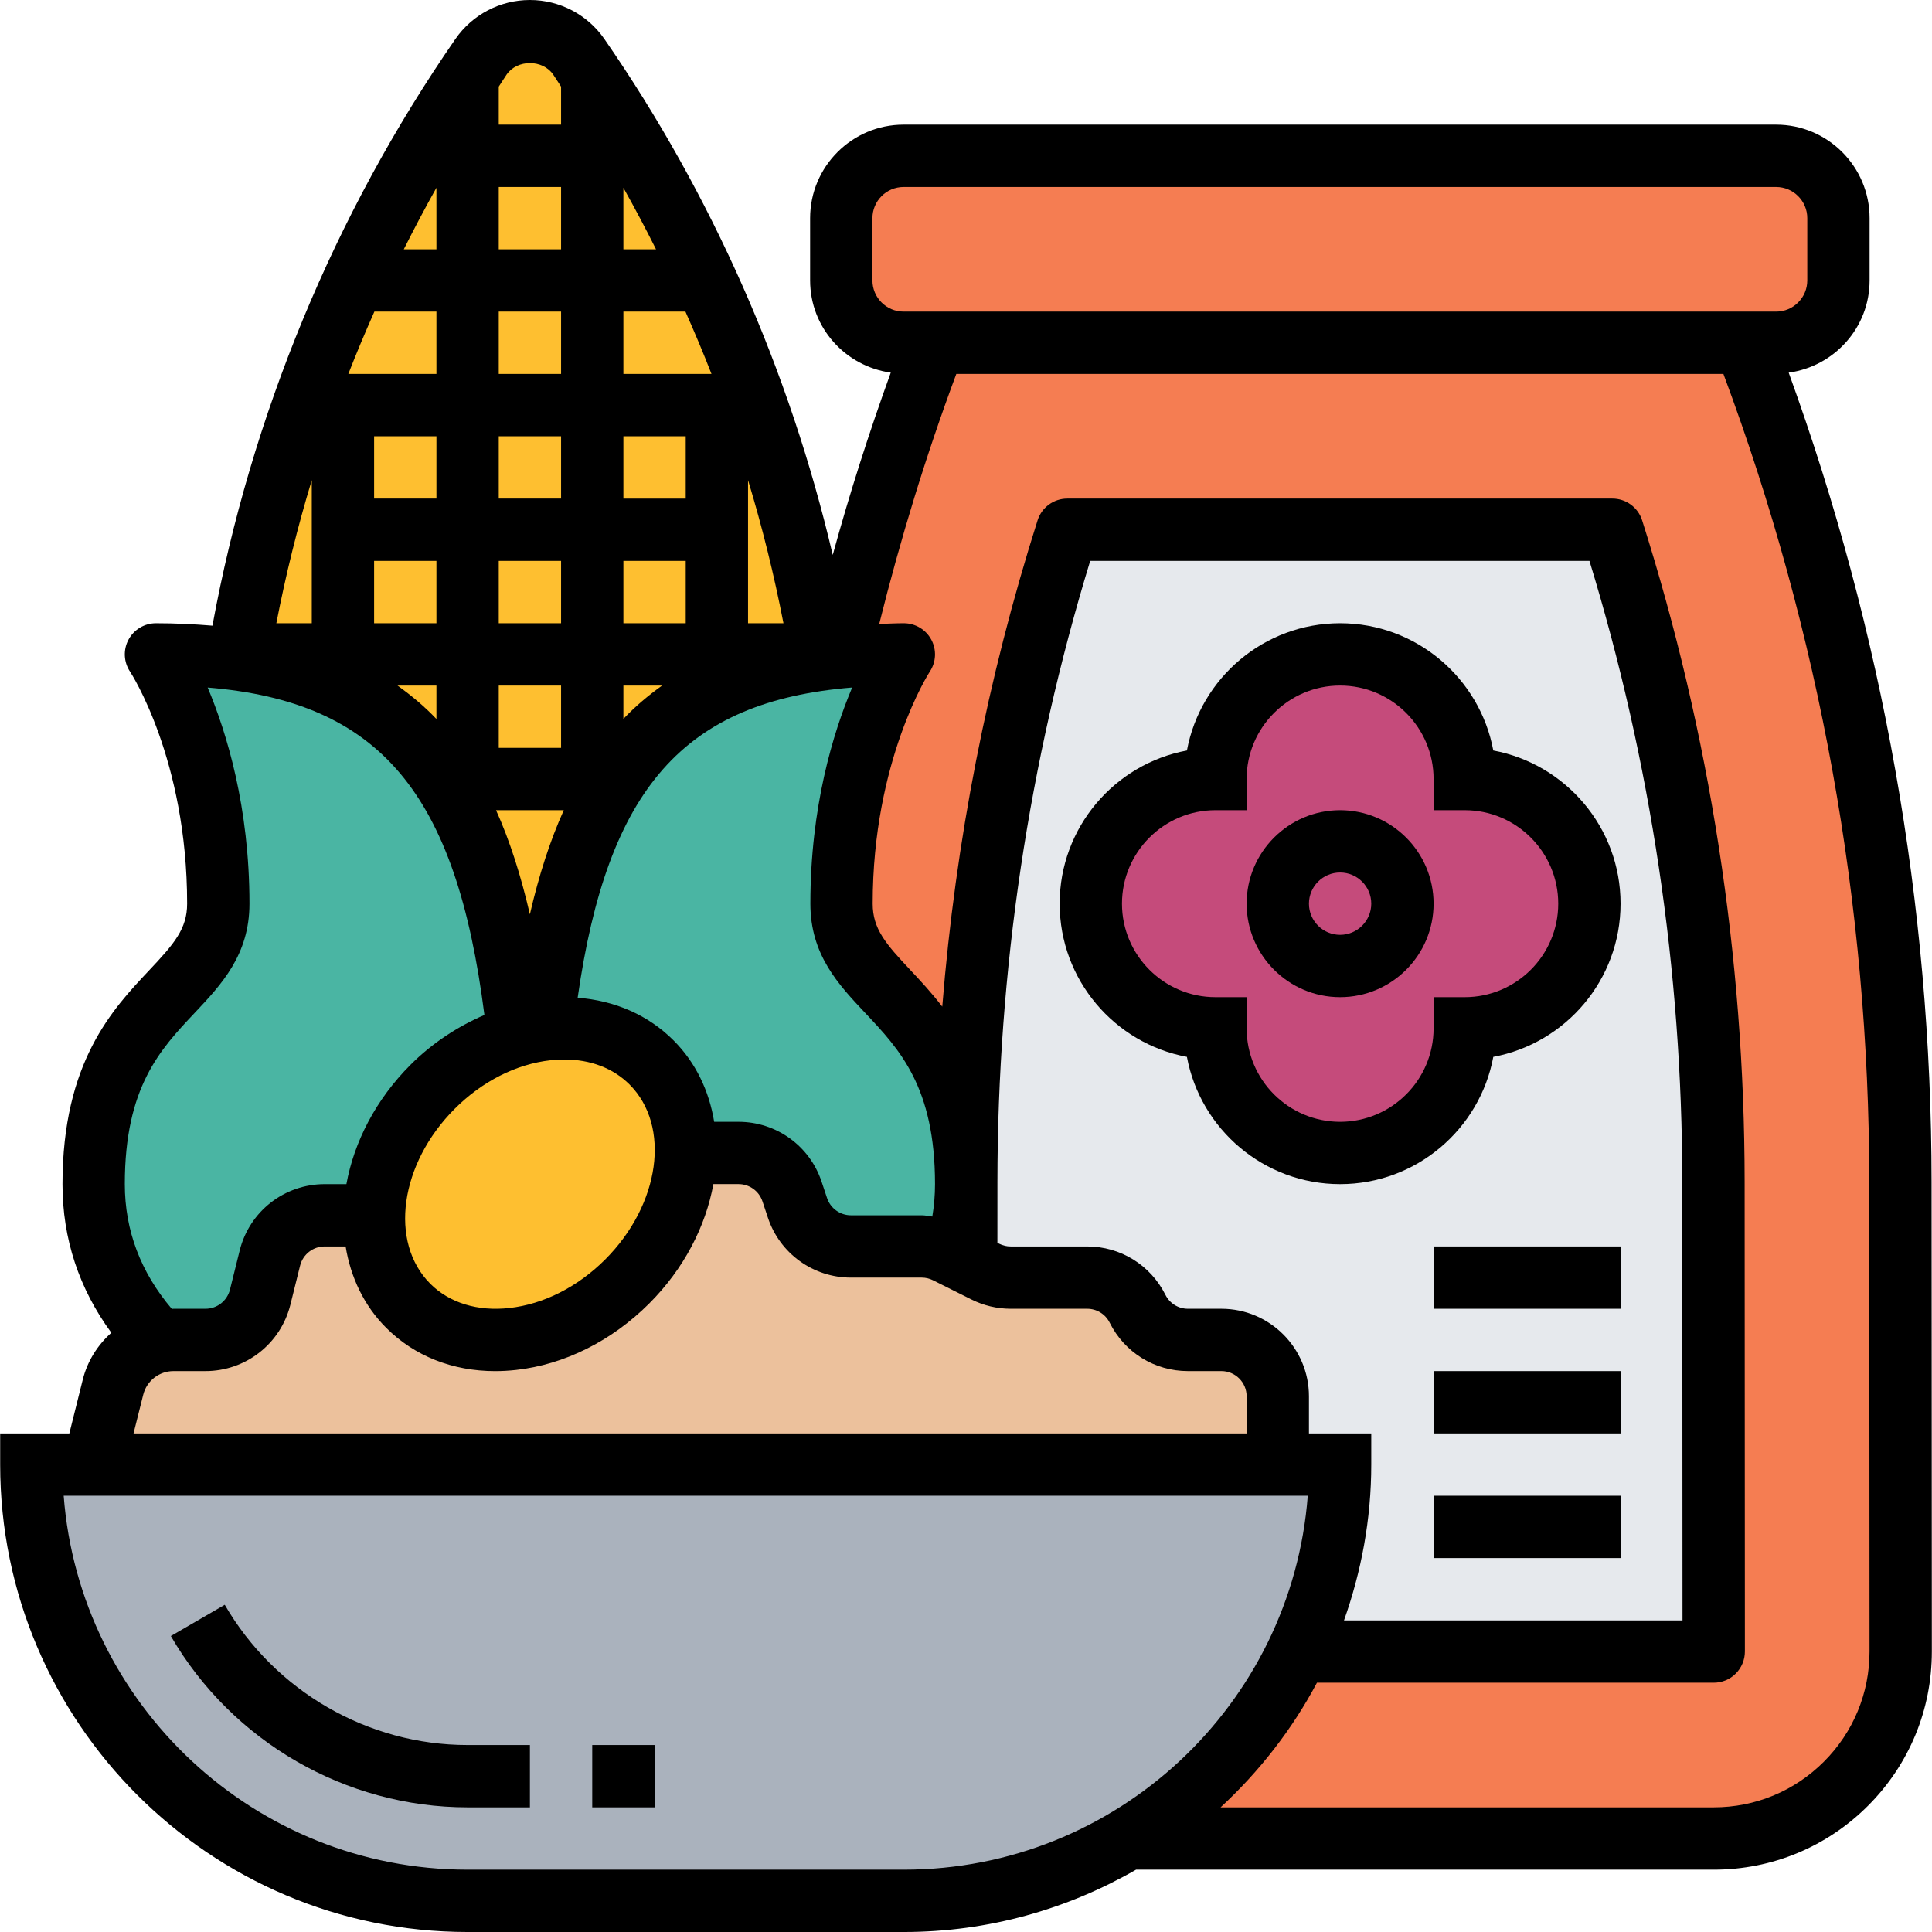 <?xml version="1.0"?>
<svg xmlns="http://www.w3.org/2000/svg" xmlns:xlink="http://www.w3.org/1999/xlink" xmlns:svgjs="http://svgjs.com/svgjs" version="1.1" width="512" height="512" x="0" y="0" viewBox="0 0 61.989 62" style="enable-background:new 0 0 512 512" xml:space="preserve" class=""><g><g xmlns="http://www.w3.org/2000/svg"><g><g><path d="m58.99 7v2c0 1.1-.89 2-2 2h-1-26-1c-1.1 0-2-.9-2-2v-2c0-1.1.9-2 2-2h28c1.11 0 2 .9 2 2z" fill="#f57d52" data-original="#d3a06c" class=""/></g><g><path d="m38.9 56.9c1.12-1.13 2.06-2.45 2.75-3.9h13.34l-.01-15.08c0-7.13-1.09-14.15-3.24-20.92h-17.49c-2.15 6.77-3.24 13.79-3.25 20.92-.04-5.92-4-5.93-4-8.92 0-5 2-8 2-8-.74 0-1.44.03-2.09.1.79-3.43 1.82-6.8 3.08-10.1h26c1.65 4.3 2.9 8.72 3.73 13.23.84 4.51 1.26 9.09 1.26 13.69l.01 15.08c0 3.31-2.69 6-6 6h-18.77c.98-.59 1.88-1.3 2.68-2.1z" fill="#f57d52" data-original="#cf9e76" class=""/></g><g><path d="m54.98 37.92.01 15.08h-13.34c.87-1.82 1.35-3.86 1.35-6h-2v-2.19c0-1-.81-1.81-1.81-1.81h-1.07c-.69 0-1.31-.39-1.62-1s-.93-1-1.62-1h-2.45c-.28 0-.56-.07-.81-.19l-.62-.31v-2.5c0-.03 0-.05 0-.08.01-7.13 1.1-14.15 3.25-20.92h17.49c2.15 6.77 3.24 13.79 3.24 20.92z" fill="#e6e9ed" data-original="#e6e9ed"/></g><g><path d="m47 25c2.21 0 4 1.79 4 4s-1.79 4-4 4c0 2.21-1.79 4-4 4s-4-1.79-4-4c-2.21 0-4-1.79-4-4s1.79-4 4-4c0-2.21 1.79-4 4-4s4 1.79 4 4z" fill="#c54b7b" data-original="#ff826e" class=""/></g><g><circle cx="43" cy="29" fill="#c54b7b" r="2" data-original="#fc6e51" class=""/></g><g><path d="m17.39 33.05v.01c-.25.03-.51.08-.76.16-.82-7.56-3.19-11.27-9.01-12.06.56-3.46 1.51-6.84 2.82-10.08s2.98-6.35 4.99-9.26c.36-.51.94-.82 1.57-.82s1.21.31 1.57.82c4.02 5.82 6.68 12.43 7.81 19.34-5.78.79-8.16 4.44-8.99 11.89z" fill="#febf30" data-original="#fcd770" class=""/></g><g><path d="m8.34 41.63c-.2.81-.92 1.37-1.75 1.37h-1.03c-.16 0-.31.02-.46.06v-.01c-1.17-1.22-2.1-2.87-2.1-5.05 0-6 4-6 4-9 0-5-2-8-2-8 .94 0 1.81.05 2.62.16 5.82.79 8.19 4.5 9.01 12.06-.97.28-1.93.84-2.75 1.66-1.21 1.2-1.85 2.72-1.87 4.12h-.01-1.59c-.83 0-1.55.56-1.75 1.37z" fill="#4ab5a3" data-original="#b4dd7f" class=""/></g><g><path d="m26.91 21.1c.65-.07 1.35-.1 2.09-.1 0 0-2 3-2 8 0 2.99 3.96 3 4 8.92v.08c0 .85-.14 1.62-.38 2.31l-.24-.12c-.25-.12-.53-.19-.81-.19h-2.27c-.77 0-1.47-.5-1.71-1.24l-.18-.52c-.24-.74-.94-1.24-1.71-1.24h-1.7-.01c.03-1.1-.33-2.14-1.09-2.9-.9-.9-2.18-1.24-3.51-1.04v-.01c.83-7.45 3.21-11.1 8.99-11.89.17-.02.35-.04.53-.06z" fill="#4ab5a3" data-original="#b4dd7f" class=""/></g><g><path d="m12.01 39c-.03 1.1.33 2.14 1.09 2.9 1.72 1.73 4.87 1.38 7.02-.78 1.21-1.2 1.85-2.72 1.87-4.12h.01 1.7c.77 0 1.47.5 1.71 1.24l.18.52c.24.74.94 1.24 1.71 1.24h2.27c.28 0 .56.07.81.19l.24.12.38.19.62.31c.25.12.53.19.81.19h2.45c.69 0 1.31.39 1.62 1s.93 1 1.62 1h1.07c1 0 1.81.81 1.81 1.81v2.19h-38l.62-2.49c.18-.74.76-1.29 1.48-1.45.15-.04.3-.06.46-.06h1.03c.83 0 1.55-.56 1.75-1.37l.32-1.26c.2-.81.92-1.37 1.75-1.37h1.59z" fill="#ecc19c" data-original="#ecc19c" class=""/></g><g><path d="m20.9 34.1c.76.76 1.12 1.8 1.09 2.9-.02 1.4-.66 2.92-1.87 4.12-2.15 2.16-5.3 2.51-7.02.78-.76-.76-1.12-1.8-1.09-2.9.02-1.4.66-2.92 1.87-4.12.82-.82 1.78-1.38 2.75-1.66.25-.08.51-.13.76-.16 1.33-.2 2.61.14 3.51 1.04z" fill="#febf30" data-original="#fcd770" class=""/></g><g><path d="m3 47h38 2c0 2.14-.48 4.18-1.35 6-.69 1.45-1.63 2.77-2.75 3.9-.8.8-1.7 1.51-2.68 2.1-2.11 1.27-4.58 2-7.22 2h-14c-7.73 0-14-6.27-14-14z" fill="#aab2bd" data-original="#aab2bd" class=""/></g></g><g><path d="m61.981 37.921c-.005-8.893-1.559-17.616-4.585-25.962 1.462-.2 2.596-1.443 2.596-2.959v-2c0-1.654-1.346-3-3-3h-28c-1.654 0-3 1.346-3 3v2c0 1.513 1.13 2.755 2.588 2.958-.696 1.921-1.321 3.875-1.862 5.85-1.385-5.905-3.88-11.575-7.327-16.555-.542-.785-1.437-1.253-2.391-1.253s-1.849.468-2.392 1.253c-3.887 5.615-6.561 12.107-7.796 18.825-.58-.047-1.177-.078-1.812-.078-.369 0-.708.203-.882.528s-.154.72.05 1.026c.019.028 1.832 2.802 1.832 7.446 0 .808-.418 1.289-1.218 2.138-1.174 1.245-2.782 2.95-2.782 6.862 0 1.759.533 3.356 1.568 4.77-.436.39-.767.902-.917 1.503l-.431 1.727h-2.22v1c0 8.271 6.729 15 15 15h14c2.713 0 5.253-.735 7.452-2h18.538c1.87 0 3.629-.729 4.951-2.051 1.322-1.323 2.05-3.082 2.049-4.952zm-33.989-28.921v-2c0-.551.448-1 1-1h28c.552 0 1 .449 1 1v2c0 .551-.448 1-1 1h-.312-27.375-.313c-.552 0-1-.449-1-1zm14.008 37v-1.191c0-1.549-1.26-2.809-2.809-2.809h-1.073c-.309 0-.586-.171-.724-.447-.479-.958-1.442-1.553-2.512-1.553h-2.455c-.125 0-.25-.029-.361-.085l-.064-.032.001-1.957c.004-6.778 1.005-13.477 2.977-19.926h16.022c1.973 6.451 2.975 13.15 2.979 19.925l.007 14.075h-10.863c.556-1.567.875-3.245.875-5v-1zm-12.087-6.96c-.113-.014-.225-.04-.34-.04h-2.27c-.349 0-.657-.222-.768-.554l-.175-.525c-.381-1.149-1.453-1.921-2.664-1.921h-.783c-.161-.986-.587-1.896-1.302-2.611-.813-.814-1.881-1.28-3.079-1.37.96-6.714 3.398-9.514 8.809-9.956-.612 1.454-1.341 3.834-1.341 6.937 0 1.64.896 2.59 1.763 3.51 1.099 1.166 2.237 2.373 2.237 5.49 0 .354-.03.701-.087 1.04zm-15.913-25.04v2h-2v-2zm4 0v2h-2v-2zm-2-2v-2h2v2zm4 8v-2h2v2zm2-4h-2v-2h2zm-10 2h2v2h-2zm4 0h2v2h-2zm2 4v2h-2v-2zm2 0h1.243c-.445.318-.863.669-1.243 1.07zm4-2v-4.592c.458 1.512.837 3.045 1.137 4.592zm-4-8v-2h1.991c.293.661.574 1.326.836 2zm0-4v-1.975c.365.65.713 1.308 1.047 1.975zm-2 0h-2v-2h2zm-4 0h-1.047c.334-.667.682-1.325 1.047-1.975zm0 2v2h-2.827c.262-.674.543-1.339.836-2zm-4 10h-1.137c.3-1.548.679-3.08 1.137-4.592zm4 2v1.073c-.382-.403-.803-.753-1.25-1.073zm4.087 4c-.441.978-.8 2.092-1.088 3.342-.289-1.248-.645-2.365-1.086-3.342zm-.424 8.024c.15-.016.296-.024.441-.024.837 0 1.569.278 2.094.803 1.332 1.333.981 3.851-.781 5.614-.883.883-1.977 1.437-3.079 1.559-1.015.113-1.919-.163-2.534-.778-1.332-1.333-.981-3.851.781-5.614.882-.883 1.976-1.437 3.078-1.56zm.084-31.632c.088.127.166.26.253.388v1.22h-2v-1.221c.087-.128.165-.261.253-.388.34-.489 1.154-.49 1.494.001zm-13.747 35.608c0-3.117 1.138-4.324 2.237-5.49.867-.92 1.763-1.87 1.763-3.51 0-3.103-.729-5.483-1.341-6.936 5.545.454 7.974 3.403 8.881 10.507-.858.371-1.67.898-2.37 1.598-1.119 1.119-1.812 2.479-2.059 3.831h-.698c-1.292 0-2.413.875-2.726 2.128l-.313 1.26c-.092.36-.414.612-.786.612h-1.026c-.018 0-.035.004-.053.005-.998-1.172-1.509-2.516-1.509-4.005zm.591 6.758c.112-.446.511-.758.971-.758h1.026c1.291 0 2.412-.875 2.725-2.128l.313-1.26c.092-.36.414-.612.786-.612h.674c.161.986.587 1.896 1.302 2.611.907.908 2.132 1.39 3.499 1.39.22 0 .443-.013.67-.038 1.553-.172 3.069-.93 4.272-2.133 1.119-1.119 1.812-2.479 2.059-3.831h.807c.349 0 .657.222.768.554l.175.525c.383 1.15 1.455 1.922 2.666 1.922h2.27c.125 0 .25.029.361.085l1.236.618c.388.194.822.297 1.256.297h2.455c.309 0 .586.171.724.447.479.958 1.442 1.553 2.512 1.553h1.073c.447 0 .809.363.809.809v1.191h-35.72zm10.409 15.242c-6.832 0-12.449-5.297-12.962-12h39.924c-.513 6.703-6.13 12-12.962 12zm43.525-3.465c-.944.944-2.2 1.465-3.536 1.465h-15.825c1.241-1.148 2.294-2.494 3.093-4h12.733c.266 0 .52-.105.707-.293.188-.188.293-.442.293-.708l-.008-15.075c-.004-7.225-1.111-14.367-3.29-21.227-.132-.415-.518-.697-.954-.697h-17.493c-.436 0-.821.282-.953.697-1.612 5.074-2.633 10.303-3.059 15.606-.344-.444-.695-.825-1.016-1.165-.799-.849-1.217-1.33-1.217-2.138 0-4.602 1.815-7.42 1.832-7.445.205-.307.224-.701.05-1.026s-.513-.529-.882-.529c-.273 0-.528.015-.79.023.676-2.715 1.499-5.406 2.474-8.023h24.617c3.102 8.32 4.676 17.037 4.681 25.922l.008 15.075c0 1.336-.519 2.593-1.465 3.538z" fill="#000000" data-original="#000000" class=""/><path d="m7.207 51.499-1.73 1.003c1.965 3.391 5.615 5.498 9.523 5.498h2v-2h-2c-3.197 0-6.184-1.725-7.793-4.501z" fill="#000000" data-original="#000000" class=""/><path d="m19 56h2v2h-2z" fill="#000000" data-original="#000000" class=""/><path d="m43 26c-1.654 0-3 1.346-3 3s1.346 3 3 3 3-1.346 3-3-1.346-3-3-3zm0 4c-.552 0-1-.449-1-1s.448-1 1-1 1 .449 1 1-.448 1-1 1z" fill="#000000" data-original="#000000" class=""/><path d="m47.916 33.916c2.321-.432 4.084-2.472 4.084-4.916s-1.763-4.484-4.084-4.916c-.432-2.321-2.472-4.084-4.916-4.084s-4.484 1.763-4.916 4.084c-2.321.432-4.084 2.472-4.084 4.916s1.763 4.484 4.084 4.916c.432 2.321 2.472 4.084 4.916 4.084s4.484-1.763 4.916-4.084zm-1.916-.916c0 1.654-1.346 3-3 3s-3-1.346-3-3v-1h-1c-1.654 0-3-1.346-3-3s1.346-3 3-3h1v-1c0-1.654 1.346-3 3-3s3 1.346 3 3v1h1c1.654 0 3 1.346 3 3s-1.346 3-3 3h-1z" fill="#000000" data-original="#000000" class=""/><path d="m46 40h6v2h-6z" fill="#000000" data-original="#000000" class=""/><path d="m46 44h6v2h-6z" fill="#000000" data-original="#000000" class=""/><path d="m46 48h6v2h-6z" fill="#000000" data-original="#000000" class=""/></g></g></g></svg>
